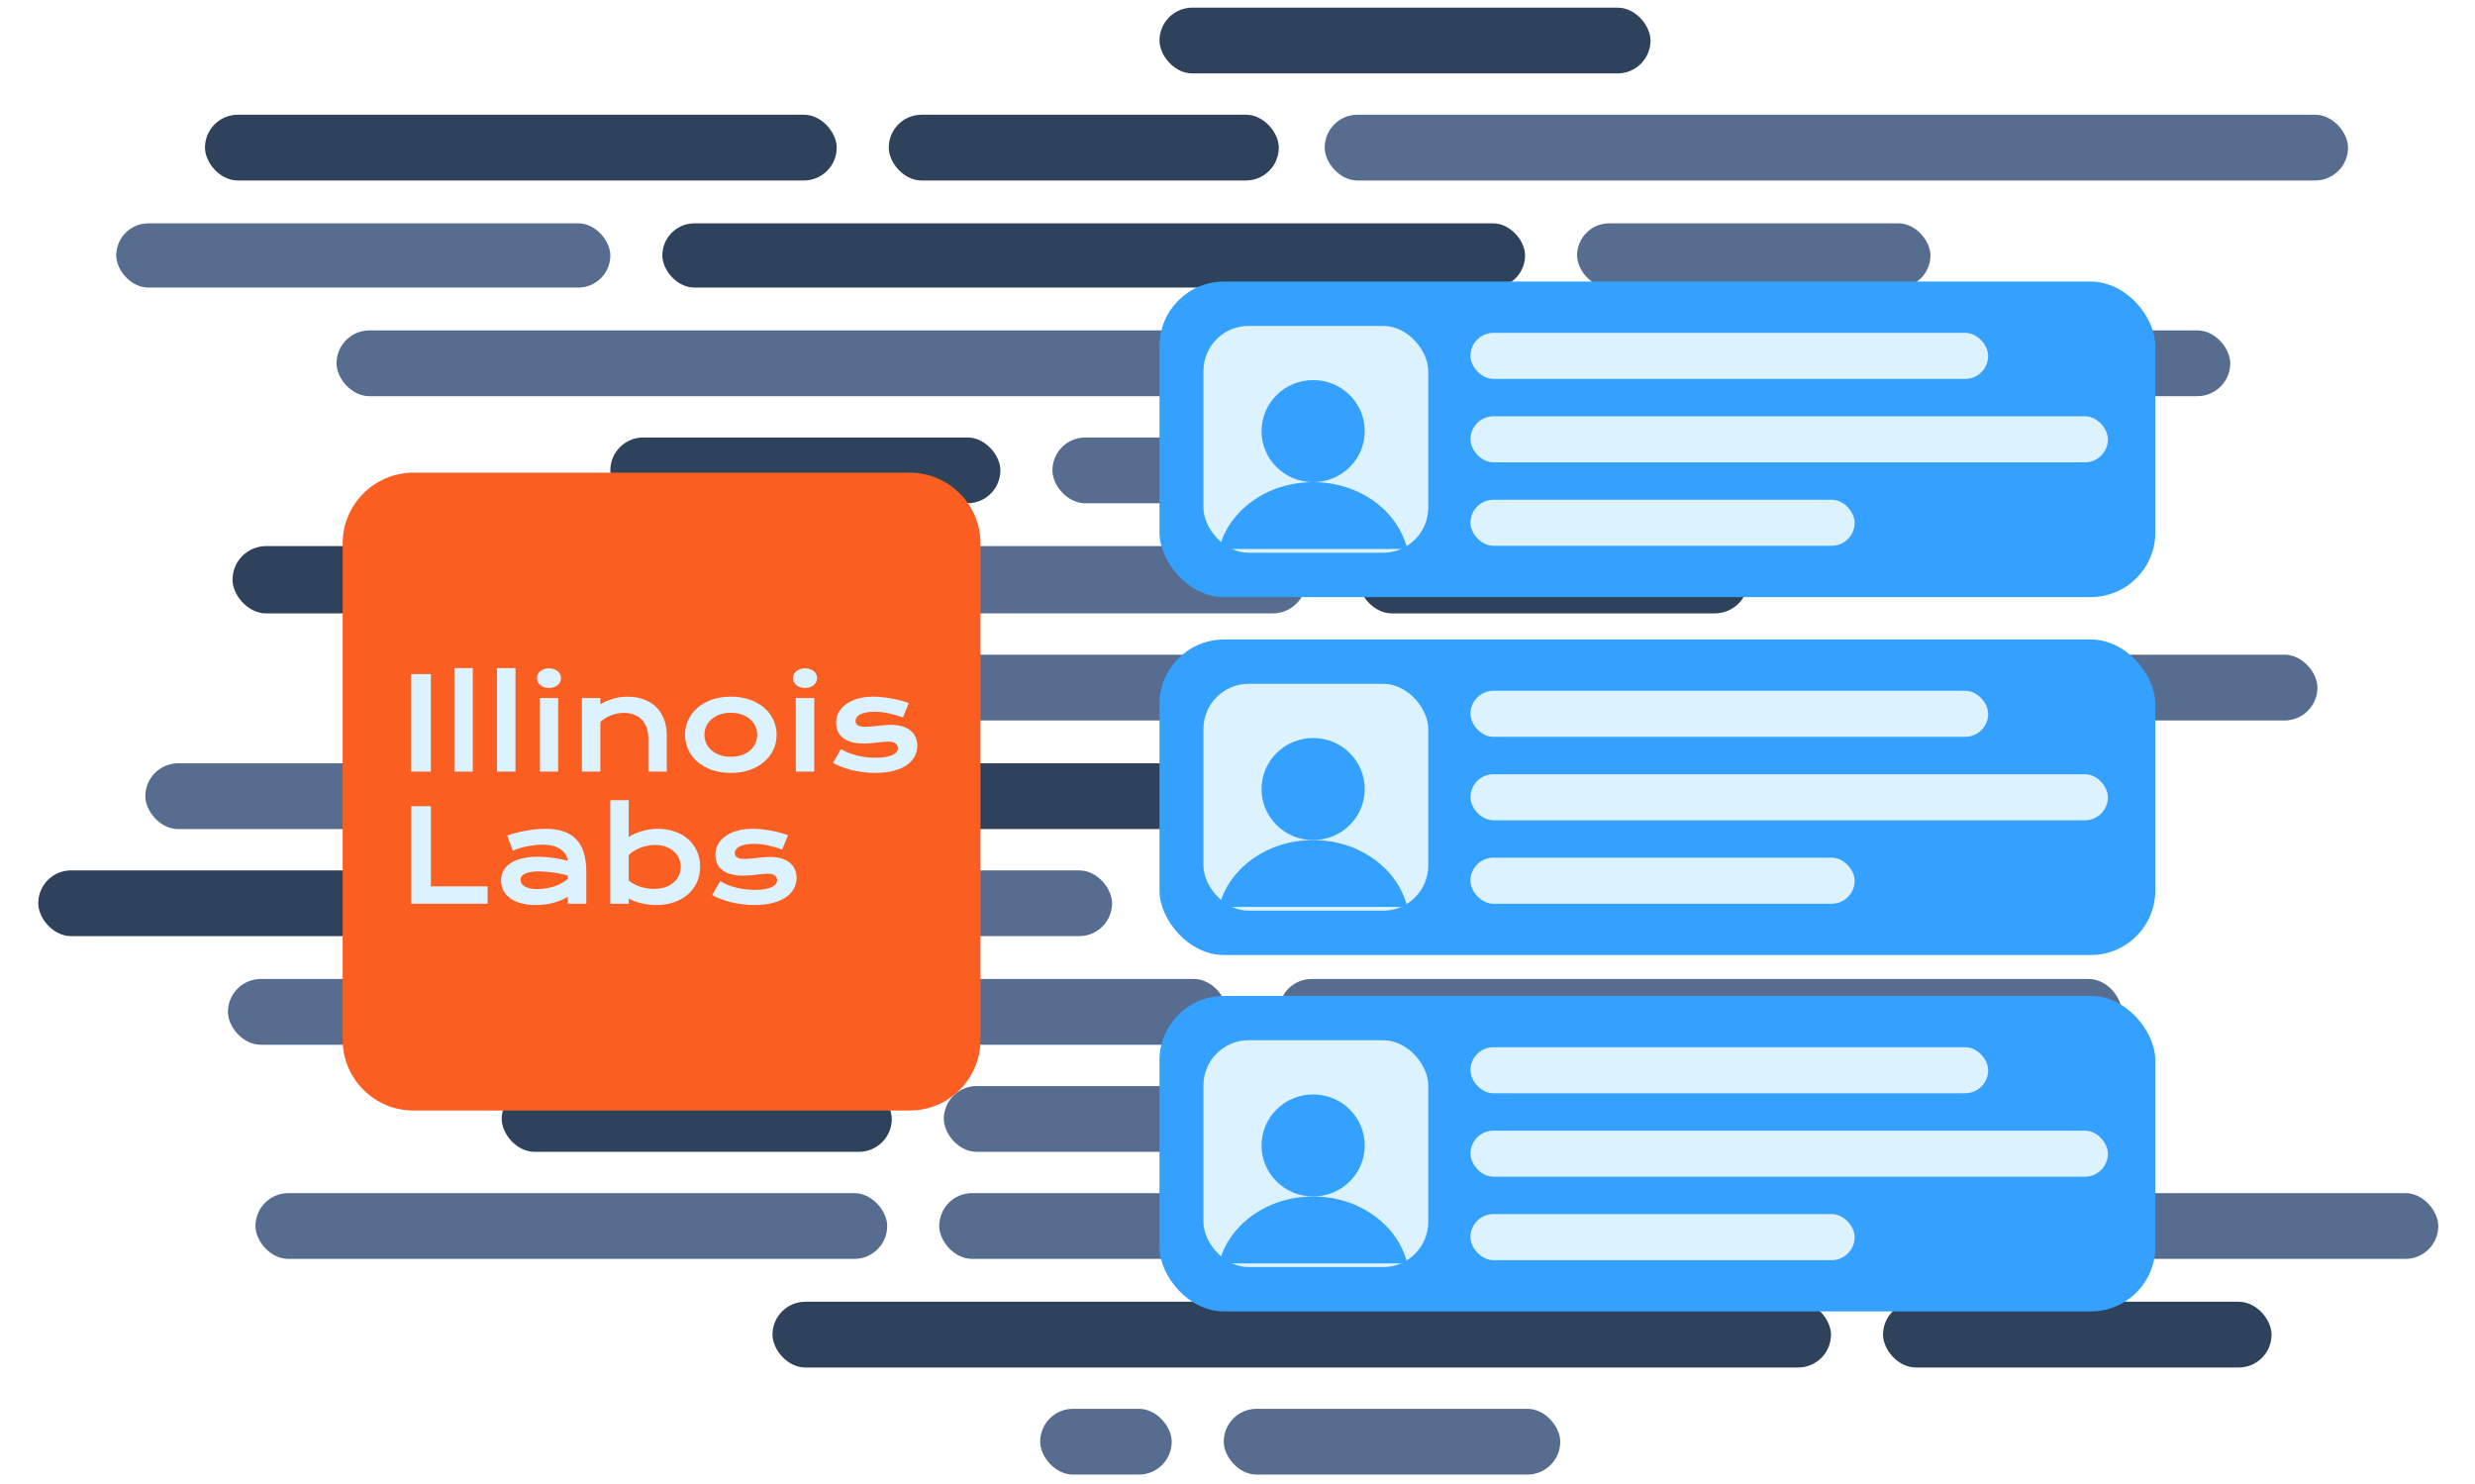 <svg fill="none" height="970" viewBox="0 0 1618 970" width="1618" xmlns="http://www.w3.org/2000/svg" xmlns:xlink="http://www.w3.org/1999/xlink"><filter id="a" color-interpolation-filters="sRGB" filterUnits="userSpaceOnUse" height="224.668" width="669.403" x="748.799" y="174.866"><feFlood flood-opacity="0" result="BackgroundImageFix"/><feColorMatrix in="SourceAlpha" type="matrix" values="0 0 0 0 0 0 0 0 0 0 0 0 0 0 0 0 0 0 127 0"/><feOffset dy="3.067"/><feGaussianBlur stdDeviation="4.601"/><feColorMatrix type="matrix" values="0 0 0 0 0 0 0 0 0 0 0 0 0 0 0 0 0 0 0.12 0"/><feBlend in2="BackgroundImageFix" mode="normal" result="effect1_dropShadow"/><feBlend in="SourceGraphic" in2="effect1_dropShadow" mode="normal" result="shape"/></filter><filter id="b" color-interpolation-filters="sRGB" filterUnits="userSpaceOnUse" height="224.668" width="669.403" x="748.799" y="408.866"><feFlood flood-opacity="0" result="BackgroundImageFix"/><feColorMatrix in="SourceAlpha" type="matrix" values="0 0 0 0 0 0 0 0 0 0 0 0 0 0 0 0 0 0 127 0"/><feOffset dy="3.067"/><feGaussianBlur stdDeviation="4.601"/><feColorMatrix type="matrix" values="0 0 0 0 0 0 0 0 0 0 0 0 0 0 0 0 0 0 0.12 0"/><feBlend in2="BackgroundImageFix" mode="normal" result="effect1_dropShadow"/><feBlend in="SourceGraphic" in2="effect1_dropShadow" mode="normal" result="shape"/></filter><filter id="c" color-interpolation-filters="sRGB" filterUnits="userSpaceOnUse" height="224.668" width="669.403" x="748.799" y="641.866"><feFlood flood-opacity="0" result="BackgroundImageFix"/><feColorMatrix in="SourceAlpha" type="matrix" values="0 0 0 0 0 0 0 0 0 0 0 0 0 0 0 0 0 0 127 0"/><feOffset dy="3.067"/><feGaussianBlur stdDeviation="4.601"/><feColorMatrix type="matrix" values="0 0 0 0 0 0 0 0 0 0 0 0 0 0 0 0 0 0 0.12 0"/><feBlend in2="BackgroundImageFix" mode="normal" result="effect1_dropShadow"/><feBlend in="SourceGraphic" in2="effect1_dropShadow" mode="normal" result="shape"/></filter><rect fill="#2f425c" height="43" rx="21.5" transform="matrix(-1 0 0 -1 2970 1788)" width="254" x="1485" y="894"/><rect fill="#2f425c" height="44" rx="22" width="255" x="152" y="357"/><rect fill="#2f425c" height="43" rx="21.5" width="255" x="25" y="569"/><rect fill="#2f425c" height="43" rx="21.5" transform="matrix(-1 0 0 -1 2636 1506)" width="254" x="1318" y="753"/><rect fill="#2f425c" height="43" rx="21.5" transform="matrix(-1 0 0 -1 2778 658)" width="254" x="1389" y="329"/><rect fill="#2f425c" height="44" rx="22" width="255" x="888" y="357"/><rect fill="#576d8f" height="43" rx="21.5" width="254" x="761" y="569"/><rect fill="#2f425c" height="43" rx="21.5" transform="matrix(-1 0 0 -1 1166 1506)" width="255" x="583" y="753"/><rect fill="#2f425c" height="43" rx="21.5" transform="matrix(-1 0 0 -1 1308 658)" width="255" x="654" y="329"/><rect fill="#576d8f" height="43" rx="21.5" width="254" x="614" y="780"/><rect fill="#576d8f" height="43" rx="21.5" transform="matrix(-1 0 0 -1 1860 942)" width="654" x="930" y="471"/><rect fill="#576d8f" height="43" rx="21.5" transform="matrix(-1 0 0 -1 1604 1366)" width="653" x="802" y="683"/><rect fill="#576d8f" height="43" rx="21.5" transform="matrix(-1 0 0 -1 1746 518)" width="653" x="873" y="259"/><rect fill="#2f425c" height="43" rx="21.5" transform="matrix(-1 0 0 -1 1666 1084)" width="255" x="833" y="542"/><rect fill="#2f425c" height="43" rx="21.5" width="255" x="581" y="75"/><rect fill="#576d8f" height="43" rx="21.5" width="413" x="167" y="780"/><rect fill="#576d8f" height="42" rx="21" transform="matrix(-1 0 0 -1 2524 376)" width="231" x="1262" y="188"/><rect fill="#576d8f" height="43" rx="21.5" transform="matrix(-1 0 0 -1 3030 942)" width="551" x="1515" y="471"/><rect fill="#576d8f" height="43" rx="21.5" transform="matrix(-1 0 0 -1 2774 1366)" width="550.998" x="1387" y="683"/><rect fill="#576d8f" height="43" rx="21.5" transform="matrix(-1 0 0 -1 2916 518)" width="551" x="1458" y="259"/><rect fill="#2f425c" height="43" rx="21.5" transform="matrix(-1 0 0 -1 2560 1084)" width="413" x="1280" y="542"/><rect fill="#2f425c" height="43" rx="21.5" width="413" x="134" y="75"/><rect fill="#576d8f" height="44" rx="22" transform="matrix(-1 0 0 -1 1708 802)" width="413" x="854" y="401"/><rect fill="#576d8f" height="43" rx="21.5" transform="matrix(-1 0 0 -1 1454 1224)" width="413" x="727" y="612"/><rect fill="#576d8f" height="43" rx="21.5" width="412" x="617" y="710"/><rect fill="#576d8f" height="43" rx="21.5" width="412" x="688" y="286"/><rect fill="#2f425c" height="43" rx="21.5" transform="matrix(-1 0 0 -1 2158 96)" width="321" x="1079" y="48"/><rect fill="#576d8f" height="43" rx="21.5" transform="matrix(-1 0 0 -1 1532 1928)" width="86" x="766" y="964"/><rect fill="#576d8f" height="43" rx="21.5" transform="matrix(-1 0 0 -1 2040 1928)" width="220" x="1020" y="964"/><rect fill="#2f425c" height="43" rx="21.5" transform="matrix(-1 0 0 -1 2394 1788)" width="692" x="1197" y="894"/><rect fill="#576d8f" height="43" rx="21.5" width="692" x="902" y="780"/><rect fill="#576d8f" height="42" rx="21" transform="matrix(-1 0 0 -1 798 376)" width="323" x="399" y="188"/><rect fill="#2f425c" height="42" rx="21" transform="matrix(-1 0 0 -1 1994 376)" width="564" x="997" y="188"/><rect fill="#576d8f" height="43" rx="21.5" transform="matrix(-1 0 0 -1 1098 1084)" width="454" x="549" y="542"/><rect fill="#576d8f" height="43" rx="21.5" width="669" x="866" y="75"/><g filter="url(#a)"><rect fill="#33a1fd" height="206.265" rx="42.173" width="651" x="758" y="181"/><g fill="#dcf2ff"><rect height="148.306" rx="29.521" width="146.982" x="786.721" y="209.979"/><rect height="30.116" rx="15.058" width="338.452" x="961.297" y="214.525"/><rect height="30.116" rx="15.058" width="416.73" x="961.297" y="269.075"/><rect height="30.116" rx="15.058" width="251.164" x="961.297" y="323.624"/></g></g><ellipse cx="858.449" cy="281.832" fill="#33a1fd" rx="33.739" ry="33.355"/><path clip-rule="evenodd" d="m919.959 358.894h-123.02c6.027-24.97 31.276-43.707 61.51-43.707s55.483 18.737 61.51 43.707z" fill="#33a1fd" fill-rule="evenodd"/><g filter="url(#b)"><rect fill="#33a1fd" height="206.265" rx="42.173" width="651" x="758" y="415"/><g fill="#dcf2ff"><rect height="148.306" rx="29.521" width="146.982" x="786.721" y="443.979"/><rect height="30.116" rx="15.058" width="338.452" x="961.297" y="448.525"/><rect height="30.116" rx="15.058" width="416.73" x="961.297" y="503.075"/><rect height="30.116" rx="15.058" width="251.164" x="961.297" y="557.624"/></g></g><ellipse cx="858.449" cy="515.832" fill="#33a1fd" rx="33.739" ry="33.355"/><path clip-rule="evenodd" d="m919.959 592.894h-123.02c6.027-24.97 31.276-43.707 61.51-43.707s55.483 18.737 61.51 43.707z" fill="#33a1fd" fill-rule="evenodd"/><g filter="url(#c)"><rect fill="#33a1fd" height="206.265" rx="42.173" width="651" x="758" y="648"/><g fill="#dcf2ff"><rect height="148.306" rx="29.521" width="146.982" x="786.721" y="676.979"/><rect height="30.116" rx="15.058" width="338.452" x="961.297" y="681.525"/><rect height="30.116" rx="15.058" width="416.73" x="961.297" y="736.075"/><rect height="30.116" rx="15.058" width="251.164" x="961.297" y="790.624"/></g></g><ellipse cx="858.449" cy="748.832" fill="#33a1fd" rx="33.739" ry="33.355"/><path clip-rule="evenodd" d="m919.959 825.894h-123.02c6.027-24.97 31.276-43.707 61.51-43.707s55.483 18.737 61.51 43.707z" fill="#33a1fd" fill-rule="evenodd"/><path d="m224 355.333c0-25.589 20.744-46.333 46.333-46.333h324.334c25.589 0 46.333 20.744 46.333 46.333v324.334c0 25.589-20.744 46.333-46.333 46.333h-324.334c-25.589 0-46.333-20.744-46.333-46.333z" fill="#fa5e21"/><g fill="#dcf2ff"><path d="m268.66 440.673h13.013v63.763h-13.013z"/><path d="m297.012 436.757h12.076v67.679h-12.076z"/><path d="m324.916 436.757h12.075v67.679h-12.075z"/><path d="m358.858 449.73c-1.197 0-2.285-.164-3.264-.49-.952-.353-1.768-.816-2.448-1.387-.68-.598-1.21-1.278-1.591-2.04-.353-.788-.53-1.618-.53-2.488 0-.898.177-1.727.53-2.489.381-.788.911-1.468 1.591-2.039.68-.572 1.496-1.02 2.448-1.347.979-.353 2.067-.53 3.264-.53 1.223 0 2.311.177 3.263.53.979.327 1.809.775 2.489 1.347.68.571 1.196 1.251 1.55 2.039.381.762.571 1.591.571 2.489 0 .87-.19 1.7-.571 2.488-.354.762-.87 1.442-1.55 2.04-.68.571-1.51 1.034-2.489 1.387-.952.326-2.04.49-3.263.49zm-6.038 6.568h12.075v48.138h-12.075z"/><path d="m380.397 456.298h12.076v4.079c3.209-1.822 6.268-3.1 9.178-3.835 2.938-.734 5.807-1.101 8.608-1.101 3.672 0 7.071.544 10.199 1.632 3.128 1.06 5.834 2.651 8.118 4.773 2.285 2.121 4.066 4.773 5.344 7.955 1.306 3.155 1.959 6.813 1.959 10.974v23.661h-12.035v-21.703c0-2.638-.381-4.991-1.142-7.058-.735-2.094-1.809-3.848-3.223-5.262-1.387-1.442-3.087-2.53-5.099-3.264-1.986-.761-4.216-1.142-6.691-1.142-1.305 0-2.652.136-4.039.408-1.359.272-2.706.666-4.038 1.183-1.306.489-2.57 1.115-3.794 1.876-1.224.735-2.339 1.578-3.345 2.53v32.432h-12.076z"/><path d="m447.831 480.367c0-3.454.694-6.691 2.081-9.709 1.414-3.019 3.413-5.657 5.997-7.915 2.611-2.257 5.752-4.038 9.424-5.344 3.698-1.305 7.846-1.958 12.442-1.958s8.73.653 12.402 1.958c3.698 1.306 6.84 3.087 9.423 5.344 2.611 2.258 4.61 4.896 5.997 7.915 1.414 3.018 2.122 6.255 2.122 9.709s-.708 6.69-2.122 9.709c-1.387 3.019-3.386 5.657-5.997 7.914-2.583 2.258-5.725 4.039-9.423 5.344-3.672 1.306-7.806 1.959-12.402 1.959s-8.744-.653-12.442-1.959c-3.672-1.305-6.813-3.086-9.424-5.344-2.584-2.257-4.583-4.895-5.997-7.914-1.387-3.019-2.081-6.255-2.081-9.709zm12.688 0c0 1.931.38 3.766 1.142 5.507.789 1.713 1.917 3.236 3.386 4.569 1.496 1.306 3.304 2.353 5.426 3.141 2.148.762 4.582 1.143 7.302 1.143s5.14-.381 7.262-1.143c2.148-.788 3.957-1.835 5.425-3.141 1.496-1.333 2.625-2.856 3.386-4.569.789-1.741 1.183-3.576 1.183-5.507s-.394-3.767-1.183-5.508c-.761-1.74-1.89-3.263-3.386-4.569-1.468-1.332-3.277-2.379-5.425-3.141-2.122-.789-4.542-1.183-7.262-1.183s-5.154.394-7.302 1.183c-2.122.762-3.93 1.809-5.426 3.141-1.469 1.306-2.597 2.829-3.386 4.569-.762 1.741-1.142 3.577-1.142 5.508z"/><path d="m526.28 449.73c-1.196 0-2.284-.164-3.263-.49-.952-.353-1.768-.816-2.448-1.387-.68-.598-1.21-1.278-1.591-2.04-.354-.788-.53-1.618-.53-2.488 0-.898.176-1.727.53-2.489.381-.788.911-1.468 1.591-2.039.68-.572 1.496-1.02 2.448-1.347.979-.353 2.067-.53 3.263-.53 1.224 0 2.312.177 3.264.53.979.327 1.809.775 2.488 1.347.68.571 1.197 1.251 1.551 2.039.38.762.571 1.591.571 2.489 0 .87-.191 1.7-.571 2.488-.354.762-.871 1.442-1.551 2.04-.679.571-1.509 1.034-2.488 1.387-.952.326-2.04.49-3.264.49zm-6.037 6.568h12.075v48.138h-12.075z"/><path d="m549.737 489.668c3.264 1.958 6.854 3.4 10.77 4.324 3.917.925 7.928 1.387 12.035 1.387 2.774 0 5.086-.19 6.935-.571s3.332-.87 4.447-1.468c1.115-.599 1.903-1.279 2.366-2.04.462-.762.693-1.537.693-2.326 0-1.142-.503-2.121-1.509-2.937-.979-.816-2.611-1.224-4.895-1.224-1.061 0-2.203.068-3.427.204s-2.516.286-3.876.449c-1.332.136-2.733.272-4.202.408-1.441.136-2.91.204-4.406.204-3.263 0-6.051-.354-8.363-1.061-2.284-.707-4.147-1.672-5.588-2.896-1.442-1.224-2.489-2.665-3.142-4.324-.652-1.687-.979-3.495-.979-5.426 0-2.448.571-4.705 1.714-6.772 1.142-2.067 2.774-3.848 4.895-5.344 2.121-1.523 4.678-2.706 7.67-3.549 3.018-.843 6.377-1.265 10.076-1.265 1.931 0 3.943.122 6.038.367 2.121.218 4.201.517 6.241.898 2.04.38 3.998.829 5.875 1.346 1.876.489 3.535 1.02 4.977 1.591l-3.794 9.383c-3.073-1.143-6.147-2.04-9.22-2.693-3.046-.68-6.187-1.02-9.424-1.02-2.257 0-4.174.177-5.752.531-1.55.326-2.815.775-3.794 1.346-.979.544-1.699 1.183-2.162 1.917-.435.707-.652 1.455-.652 2.244 0 .571.108 1.088.326 1.55.245.463.625.871 1.142 1.224.544.326 1.238.585 2.081.775.87.163 1.931.245 3.182.245 1.142 0 2.352-.068 3.63-.204 1.279-.136 2.611-.272 3.998-.408 1.387-.163 2.815-.313 4.284-.449 1.496-.136 3.019-.204 4.569-.204 2.883 0 5.398.34 7.547 1.02 2.176.68 3.971 1.632 5.385 2.856s2.475 2.665 3.182 4.324 1.061 3.468 1.061 5.426c0 2.529-.585 4.882-1.755 7.057-1.169 2.176-2.91 4.066-5.221 5.671-2.312 1.577-5.195 2.815-8.649 3.712-3.427.898-7.397 1.347-11.912 1.347-2.774 0-5.453-.177-8.037-.531-2.583-.326-5.045-.775-7.384-1.346-2.338-.598-4.541-1.292-6.608-2.081-2.04-.788-3.903-1.631-5.589-2.529z"/><path d="m268.777 527.037h12.932v52.422h37.082v11.341h-50.014z"/><path d="m327.562 575.624c0-2.312.504-4.42 1.51-6.323 1.006-1.904 2.515-3.536 4.528-4.896 2.013-1.387 4.515-2.448 7.506-3.182 3.019-.761 6.528-1.142 10.525-1.142 2.965 0 6.079.217 9.343.653 3.29.435 6.676 1.101 10.157 1.999-.135-1.523-.598-2.924-1.387-4.202-.788-1.306-1.89-2.421-3.304-3.345-1.387-.952-3.073-1.687-5.059-2.203-1.958-.517-4.188-.776-6.69-.776-1.36 0-2.856.082-4.487.245-1.632.163-3.318.408-5.059.735-1.741.326-3.468.734-5.181 1.223-1.686.49-3.264 1.075-4.732 1.755l-3.672-9.914c1.822-.652 3.767-1.251 5.834-1.795 2.094-.544 4.229-1.006 6.405-1.387 2.176-.408 4.351-.72 6.527-.938 2.176-.217 4.284-.326 6.323-.326 9.002 0 15.693 2.298 20.071 6.894 4.379 4.596 6.568 11.64 6.568 21.132v20.969h-12.075v-4.529c-1.251.735-2.624 1.428-4.12 2.081-1.469.653-3.073 1.224-4.814 1.713-1.741.49-3.617.871-5.63 1.143-1.985.299-4.093.448-6.323.448-3.753 0-7.058-.408-9.913-1.224-2.829-.815-5.195-1.944-7.099-3.386-1.903-1.441-3.345-3.127-4.324-5.058-.952-1.958-1.428-4.08-1.428-6.364zm12.728-.408c0 .789.204 1.55.612 2.284.408.708 1.061 1.347 1.959 1.918.897.544 2.039.992 3.426 1.346 1.415.326 3.114.49 5.1.49 2.121 0 4.174-.191 6.16-.572 1.985-.38 3.834-.883 5.548-1.509 1.713-.626 3.263-1.346 4.651-2.162 1.387-.816 2.542-1.659 3.467-2.529v-2.122c-1.849-.517-3.685-.952-5.507-1.305-1.795-.354-3.522-.626-5.181-.816-1.632-.218-3.182-.367-4.651-.449-1.441-.081-2.706-.122-3.794-.122-2.257 0-4.134.149-5.63.448-1.495.3-2.706.708-3.63 1.224-.925.49-1.578 1.075-1.958 1.755-.381.679-.572 1.387-.572 2.121z"/><path d="m398.954 523.121h12.075v24.069c1.061-.735 2.312-1.428 3.753-2.081 1.442-.653 2.992-1.224 4.651-1.713 1.659-.49 3.372-.871 5.14-1.143 1.768-.299 3.536-.448 5.303-.448 4.08 0 7.819.598 11.219 1.795 3.427 1.196 6.364 2.883 8.812 5.058 2.447 2.176 4.351 4.787 5.711 7.833 1.387 3.019 2.081 6.364 2.081 10.036 0 3.834-.721 7.302-2.163 10.402-1.441 3.073-3.44 5.712-5.996 7.915-2.53 2.175-5.549 3.861-9.057 5.058-3.481 1.17-7.261 1.754-11.341 1.754-1.741 0-3.468-.109-5.181-.326-1.686-.218-3.318-.517-4.895-.898-1.551-.38-3.019-.829-4.406-1.346-1.36-.544-2.57-1.128-3.631-1.754v3.468h-12.075zm12.075 52.544c1.224.979 2.516 1.808 3.876 2.488 1.359.68 2.746 1.238 4.161 1.673 1.414.435 2.842.761 4.283.979 1.442.19 2.842.285 4.202.285 2.774 0 5.235-.367 7.384-1.101 2.176-.762 3.998-1.795 5.466-3.101 1.496-1.305 2.639-2.842 3.427-4.609.789-1.768 1.183-3.686 1.183-5.752 0-1.931-.394-3.754-1.183-5.467-.761-1.713-1.876-3.209-3.345-4.487-1.441-1.306-3.196-2.326-5.263-3.06-2.039-.762-4.337-1.142-6.894-1.142-1.632 0-3.263.163-4.895.489-1.632.299-3.209.735-4.732 1.306-1.496.571-2.911 1.264-4.243 2.08-1.306.816-2.448 1.727-3.427 2.733z"/><path d="m470.794 576.032c3.263 1.958 6.853 3.399 10.77 4.324 3.916.925 7.928 1.387 12.034 1.387 2.774 0 5.086-.19 6.935-.571 1.85-.381 3.332-.87 4.447-1.469 1.115-.598 1.904-1.278 2.366-2.039.462-.762.694-1.537.694-2.326 0-1.142-.503-2.121-1.51-2.937-.979-.816-2.611-1.224-4.895-1.224-1.061 0-2.203.068-3.427.204s-2.516.286-3.875.449c-1.333.136-2.734.272-4.202.408-1.442.136-2.91.204-4.406.204-3.264 0-6.051-.354-8.363-1.061-2.285-.707-4.148-1.672-5.589-2.896-1.442-1.224-2.489-2.666-3.141-4.325-.653-1.686-.979-3.494-.979-5.425 0-2.448.571-4.705 1.713-6.772s2.774-3.849 4.895-5.344c2.122-1.523 4.678-2.707 7.67-3.55 3.019-.843 6.377-1.264 10.076-1.264 1.931 0 3.944.122 6.038.367 2.121.217 4.202.517 6.242.897 2.039.381 3.997.83 5.874 1.347 1.877.489 3.536 1.019 4.977 1.591l-3.794 9.382c-3.073-1.142-6.146-2.039-9.22-2.692-3.046-.68-6.187-1.02-9.423-1.02-2.258 0-4.175.177-5.752.53-1.551.327-2.815.776-3.794 1.347-.979.544-1.7 1.183-2.162 1.917-.436.707-.653 1.455-.653 2.244 0 .571.109 1.088.326 1.55.245.462.626.87 1.142 1.224.544.326 1.238.585 2.081.775.87.163 1.931.245 3.182.245 1.142 0 2.353-.068 3.631-.204s2.611-.272 3.998-.408c1.387-.163 2.815-.313 4.283-.449 1.496-.136 3.019-.204 4.569-.204 2.883 0 5.399.34 7.547 1.02 2.176.68 3.971 1.632 5.385 2.856 1.414 1.223 2.475 2.665 3.182 4.324s1.061 3.467 1.061 5.426c0 2.529-.585 4.881-1.754 7.057-1.17 2.176-2.91 4.066-5.222 5.671-2.312 1.577-5.195 2.815-8.649 3.712-3.426.898-7.397 1.346-11.912 1.346-2.774 0-5.453-.177-8.036-.53-2.584-.326-5.045-.775-7.384-1.346-2.339-.599-4.542-1.292-6.609-2.081-2.04-.789-3.903-1.632-5.589-2.529z"/></g></svg>